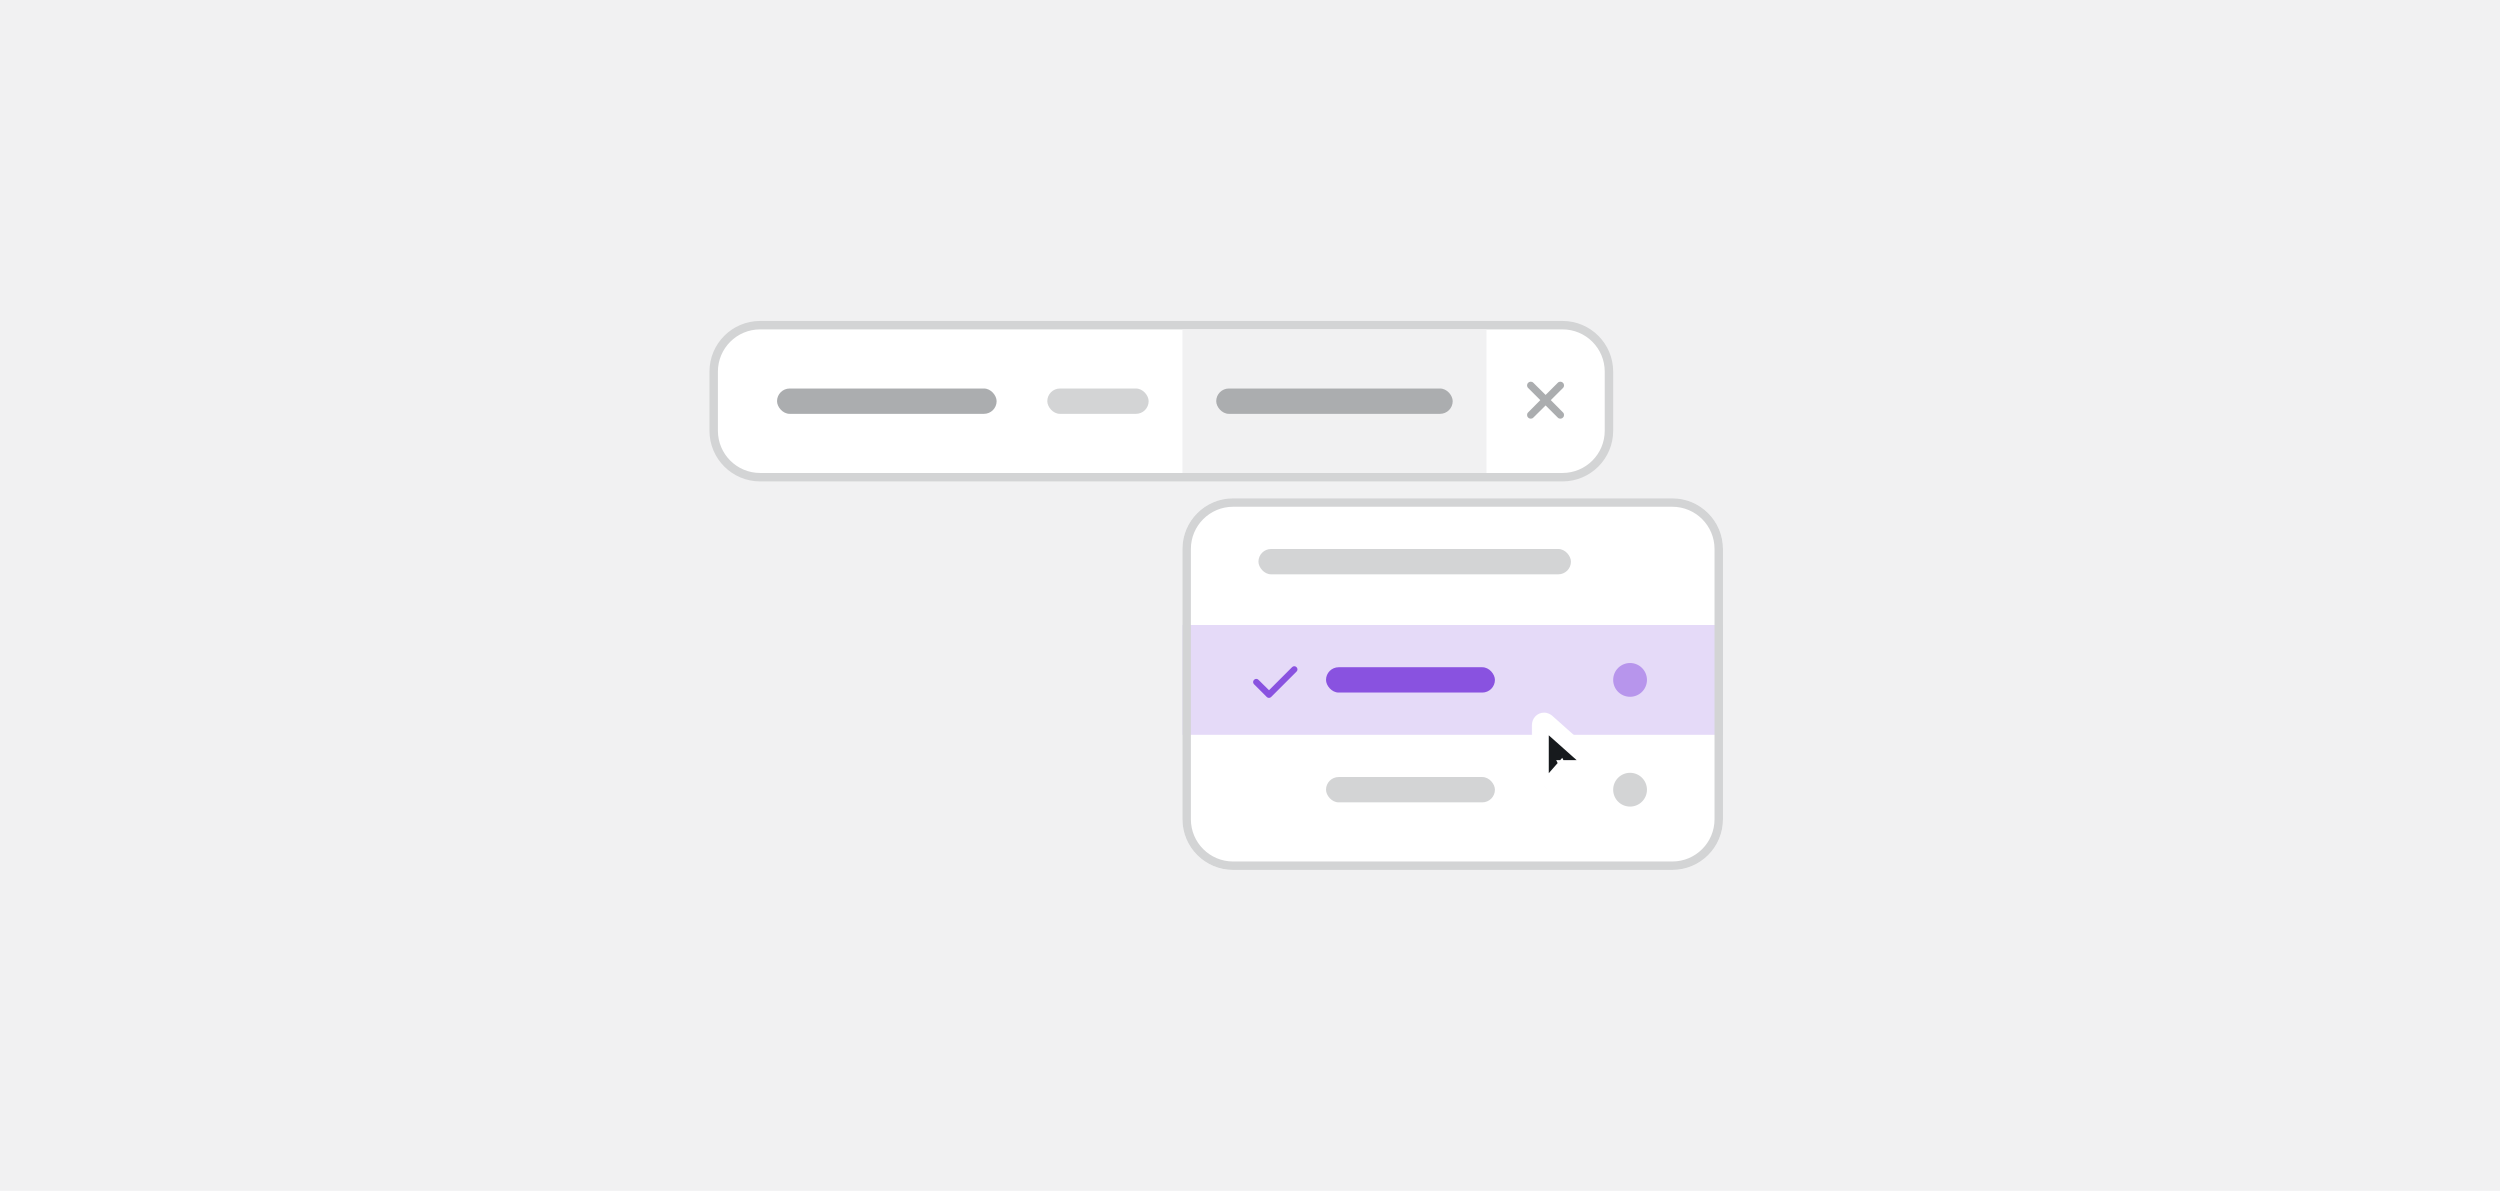 <svg width="296" height="141" viewBox="0 0 296 141" fill="none" xmlns="http://www.w3.org/2000/svg">
<rect width="296" height="141" fill="#F1F1F2"/>
<path d="M84.5 44C84.5 40.962 86.962 38.5 90 38.5H185C188.038 38.5 190.5 40.962 190.5 44V51C190.5 54.038 188.038 56.5 185 56.5H90C86.962 56.5 84.5 54.038 84.5 51V44Z" fill="white"/>
<path d="M84.5 44C84.5 40.962 86.962 38.5 90 38.5H185C188.038 38.5 190.5 40.962 190.5 44V51C190.5 54.038 188.038 56.5 185 56.5H90C86.962 56.5 84.5 54.038 84.5 51V44Z" stroke="#D3D4D5"/>
<rect x="92" y="46" width="26" height="3" rx="1.5" fill="#ABADAF"/>
<rect x="124" y="46" width="12" height="3" rx="1.5" fill="#D3D4D5"/>
<rect width="36" height="17" transform="translate(140 39)" fill="#F1F1F2"/>
<rect x="144" y="46" width="28" height="3" rx="1.5" fill="#ABADAF"/>
<path d="M185.051 45.94L183.615 47.375L185.051 48.824C185.229 48.988 185.229 49.275 185.051 49.44C184.887 49.617 184.6 49.617 184.436 49.44L183 48.004L181.551 49.44C181.387 49.617 181.1 49.617 180.936 49.44C180.758 49.275 180.758 48.988 180.936 48.824L182.371 47.375L180.936 45.94C180.758 45.775 180.758 45.488 180.936 45.324C181.1 45.147 181.387 45.147 181.551 45.324L183 46.76L184.436 45.324C184.6 45.147 184.887 45.147 185.051 45.324C185.229 45.488 185.229 45.775 185.051 45.94Z" fill="#ABADAF"/>
<g clip-path="url(#clip0_99_7852)">
<path d="M140 65C140 61.686 142.686 59 146 59H198C201.314 59 204 61.686 204 65V97C204 100.314 201.314 103 198 103H146C142.686 103 140 100.314 140 97V65Z" fill="white"/>
<rect x="149" y="65" width="37" height="3" rx="1.5" fill="#D3D4D5"/>
<rect width="64" height="13" transform="translate(140 74)" fill="#E5DAF8"/>
<path d="M153.508 78.992C153.66 79.133 153.66 79.379 153.508 79.519L150.508 82.519C150.367 82.672 150.121 82.672 149.98 82.519L148.48 81.019C148.328 80.879 148.328 80.633 148.48 80.492C148.621 80.34 148.867 80.34 149.008 80.492L150.25 81.723L152.98 78.992C153.121 78.84 153.367 78.84 153.508 78.992Z" fill="#8952E0"/>
<rect x="157" y="79" width="20" height="3" rx="1.5" fill="#8952E0"/>
<path d="M193 82.5C191.891 82.5 191 81.609 191 80.5C191 79.398 191.891 78.5 193 78.5C194.102 78.5 195 79.398 195 80.5C195 81.609 194.102 82.5 193 82.5Z" fill="#B795EC"/>
<path d="M148.375 91.875C148.375 91.465 148.703 91.125 149.125 91.125H152.875C153.285 91.125 153.625 91.465 153.625 91.875V95.625C153.625 96.047 153.285 96.375 152.875 96.375H149.125C148.703 96.375 148.375 96.047 148.375 95.625V91.875Z" fill="white"/>
<rect x="157" y="92" width="20" height="3" rx="1.5" fill="#D3D4D5"/>
<path d="M193 95.5C191.891 95.5 191 94.609 191 93.5C191 92.398 191.891 91.5 193 91.5C194.102 91.5 195 92.398 195 93.5C195 94.609 194.102 95.5 193 95.5Z" fill="#D3D4D5"/>
</g>
<path d="M140.5 65C140.5 61.962 142.962 59.5 146 59.5H198C201.038 59.5 203.5 61.962 203.5 65V97C203.5 100.038 201.038 102.5 198 102.5H146C142.962 102.5 140.5 100.038 140.5 97V65Z" stroke="#D3D4D5"/>
<mask id="path-16-outside-1_99_7852" maskUnits="userSpaceOnUse" x="181" y="83.5" width="9" height="12" fill="black">
<rect fill="white" x="181" y="83.5" width="9" height="12"/>
<path d="M182.375 85.844C182.375 85.59 182.57 85.375 182.824 85.375C182.922 85.375 183.039 85.434 183.117 85.492L188.469 90.258C188.566 90.336 188.625 90.453 188.625 90.57C188.625 90.824 188.43 91 188.176 91H185.871L186.984 93.227C187.141 93.539 187.023 93.91 186.711 94.066C186.398 94.223 186.027 94.106 185.871 93.793L184.738 91.508L183.117 93.363C183.039 93.461 182.922 93.5 182.805 93.5C182.551 93.5 182.375 93.324 182.375 93.07V85.844Z"/>
</mask>
<path d="M182.375 85.844C182.375 85.59 182.57 85.375 182.824 85.375C182.922 85.375 183.039 85.434 183.117 85.492L188.469 90.258C188.566 90.336 188.625 90.453 188.625 90.57C188.625 90.824 188.43 91 188.176 91H185.871L186.984 93.227C187.141 93.539 187.023 93.91 186.711 94.066C186.398 94.223 186.027 94.106 185.871 93.793L184.738 91.508L183.117 93.363C183.039 93.461 182.922 93.5 182.805 93.5C182.551 93.5 182.375 93.324 182.375 93.07V85.844Z" fill="#171A1D"/>
<path d="M183.117 85.492L183.782 84.745L183.751 84.717L183.717 84.692L183.117 85.492ZM188.469 90.258L187.804 91.005L187.823 91.022L187.844 91.039L188.469 90.258ZM185.871 91V90H184.253L184.977 91.447L185.871 91ZM185.871 93.793L184.975 94.237L184.977 94.24L185.871 93.793ZM184.738 91.508L185.634 91.064L184.97 89.723L183.985 90.85L184.738 91.508ZM183.117 93.363L182.364 92.705L182.35 92.722L182.336 92.739L183.117 93.363ZM183.375 85.844C183.375 86.086 183.177 86.375 182.824 86.375V84.375C181.963 84.375 181.375 85.094 181.375 85.844H183.375ZM182.824 86.375C182.751 86.375 182.695 86.364 182.66 86.356C182.625 86.347 182.599 86.337 182.584 86.331C182.557 86.319 182.537 86.307 182.517 86.292L183.717 84.692C183.571 84.582 183.24 84.375 182.824 84.375V86.375ZM182.452 86.239L187.804 91.005L189.134 89.511L183.782 84.745L182.452 86.239ZM187.844 91.039C187.723 90.942 187.625 90.78 187.625 90.57H189.625C189.625 90.127 189.41 89.73 189.093 89.477L187.844 91.039ZM187.625 90.57C187.625 90.428 187.685 90.27 187.811 90.151C187.931 90.038 188.071 90 188.176 90V92C188.922 92 189.625 91.434 189.625 90.57H187.625ZM188.176 90H185.871V92H188.176V90ZM184.977 91.447L186.09 93.674L187.879 92.779L186.766 90.553L184.977 91.447ZM186.09 93.674C186.007 93.509 186.066 93.271 186.264 93.172L187.158 94.961C187.981 94.549 188.274 93.569 187.879 92.779L186.09 93.674ZM186.264 93.172C186.429 93.09 186.667 93.148 186.766 93.346L184.977 94.24C185.388 95.063 186.368 95.356 187.158 94.961L186.264 93.172ZM186.767 93.349L185.634 91.064L183.842 91.952L184.975 94.237L186.767 93.349ZM183.985 90.85L182.364 92.705L183.87 94.021L185.491 92.166L183.985 90.85ZM182.336 92.739C182.5 92.534 182.712 92.5 182.805 92.5V94.5C183.132 94.5 183.578 94.388 183.898 93.988L182.336 92.739ZM182.805 92.5C182.914 92.5 183.071 92.542 183.202 92.673C183.333 92.804 183.375 92.96 183.375 93.07H181.375C181.375 93.434 181.505 93.805 181.788 94.088C182.07 94.37 182.441 94.5 182.805 94.5V92.5ZM183.375 93.07V85.844H181.375V93.07H183.375Z" fill="white" mask="url(#path-16-outside-1_99_7852)"/>
<defs>
<clipPath id="clip0_99_7852">
<path d="M140 65C140 61.686 142.686 59 146 59H198C201.314 59 204 61.686 204 65V97C204 100.314 201.314 103 198 103H146C142.686 103 140 100.314 140 97V65Z" fill="white"/>
</clipPath>
</defs>
</svg>
